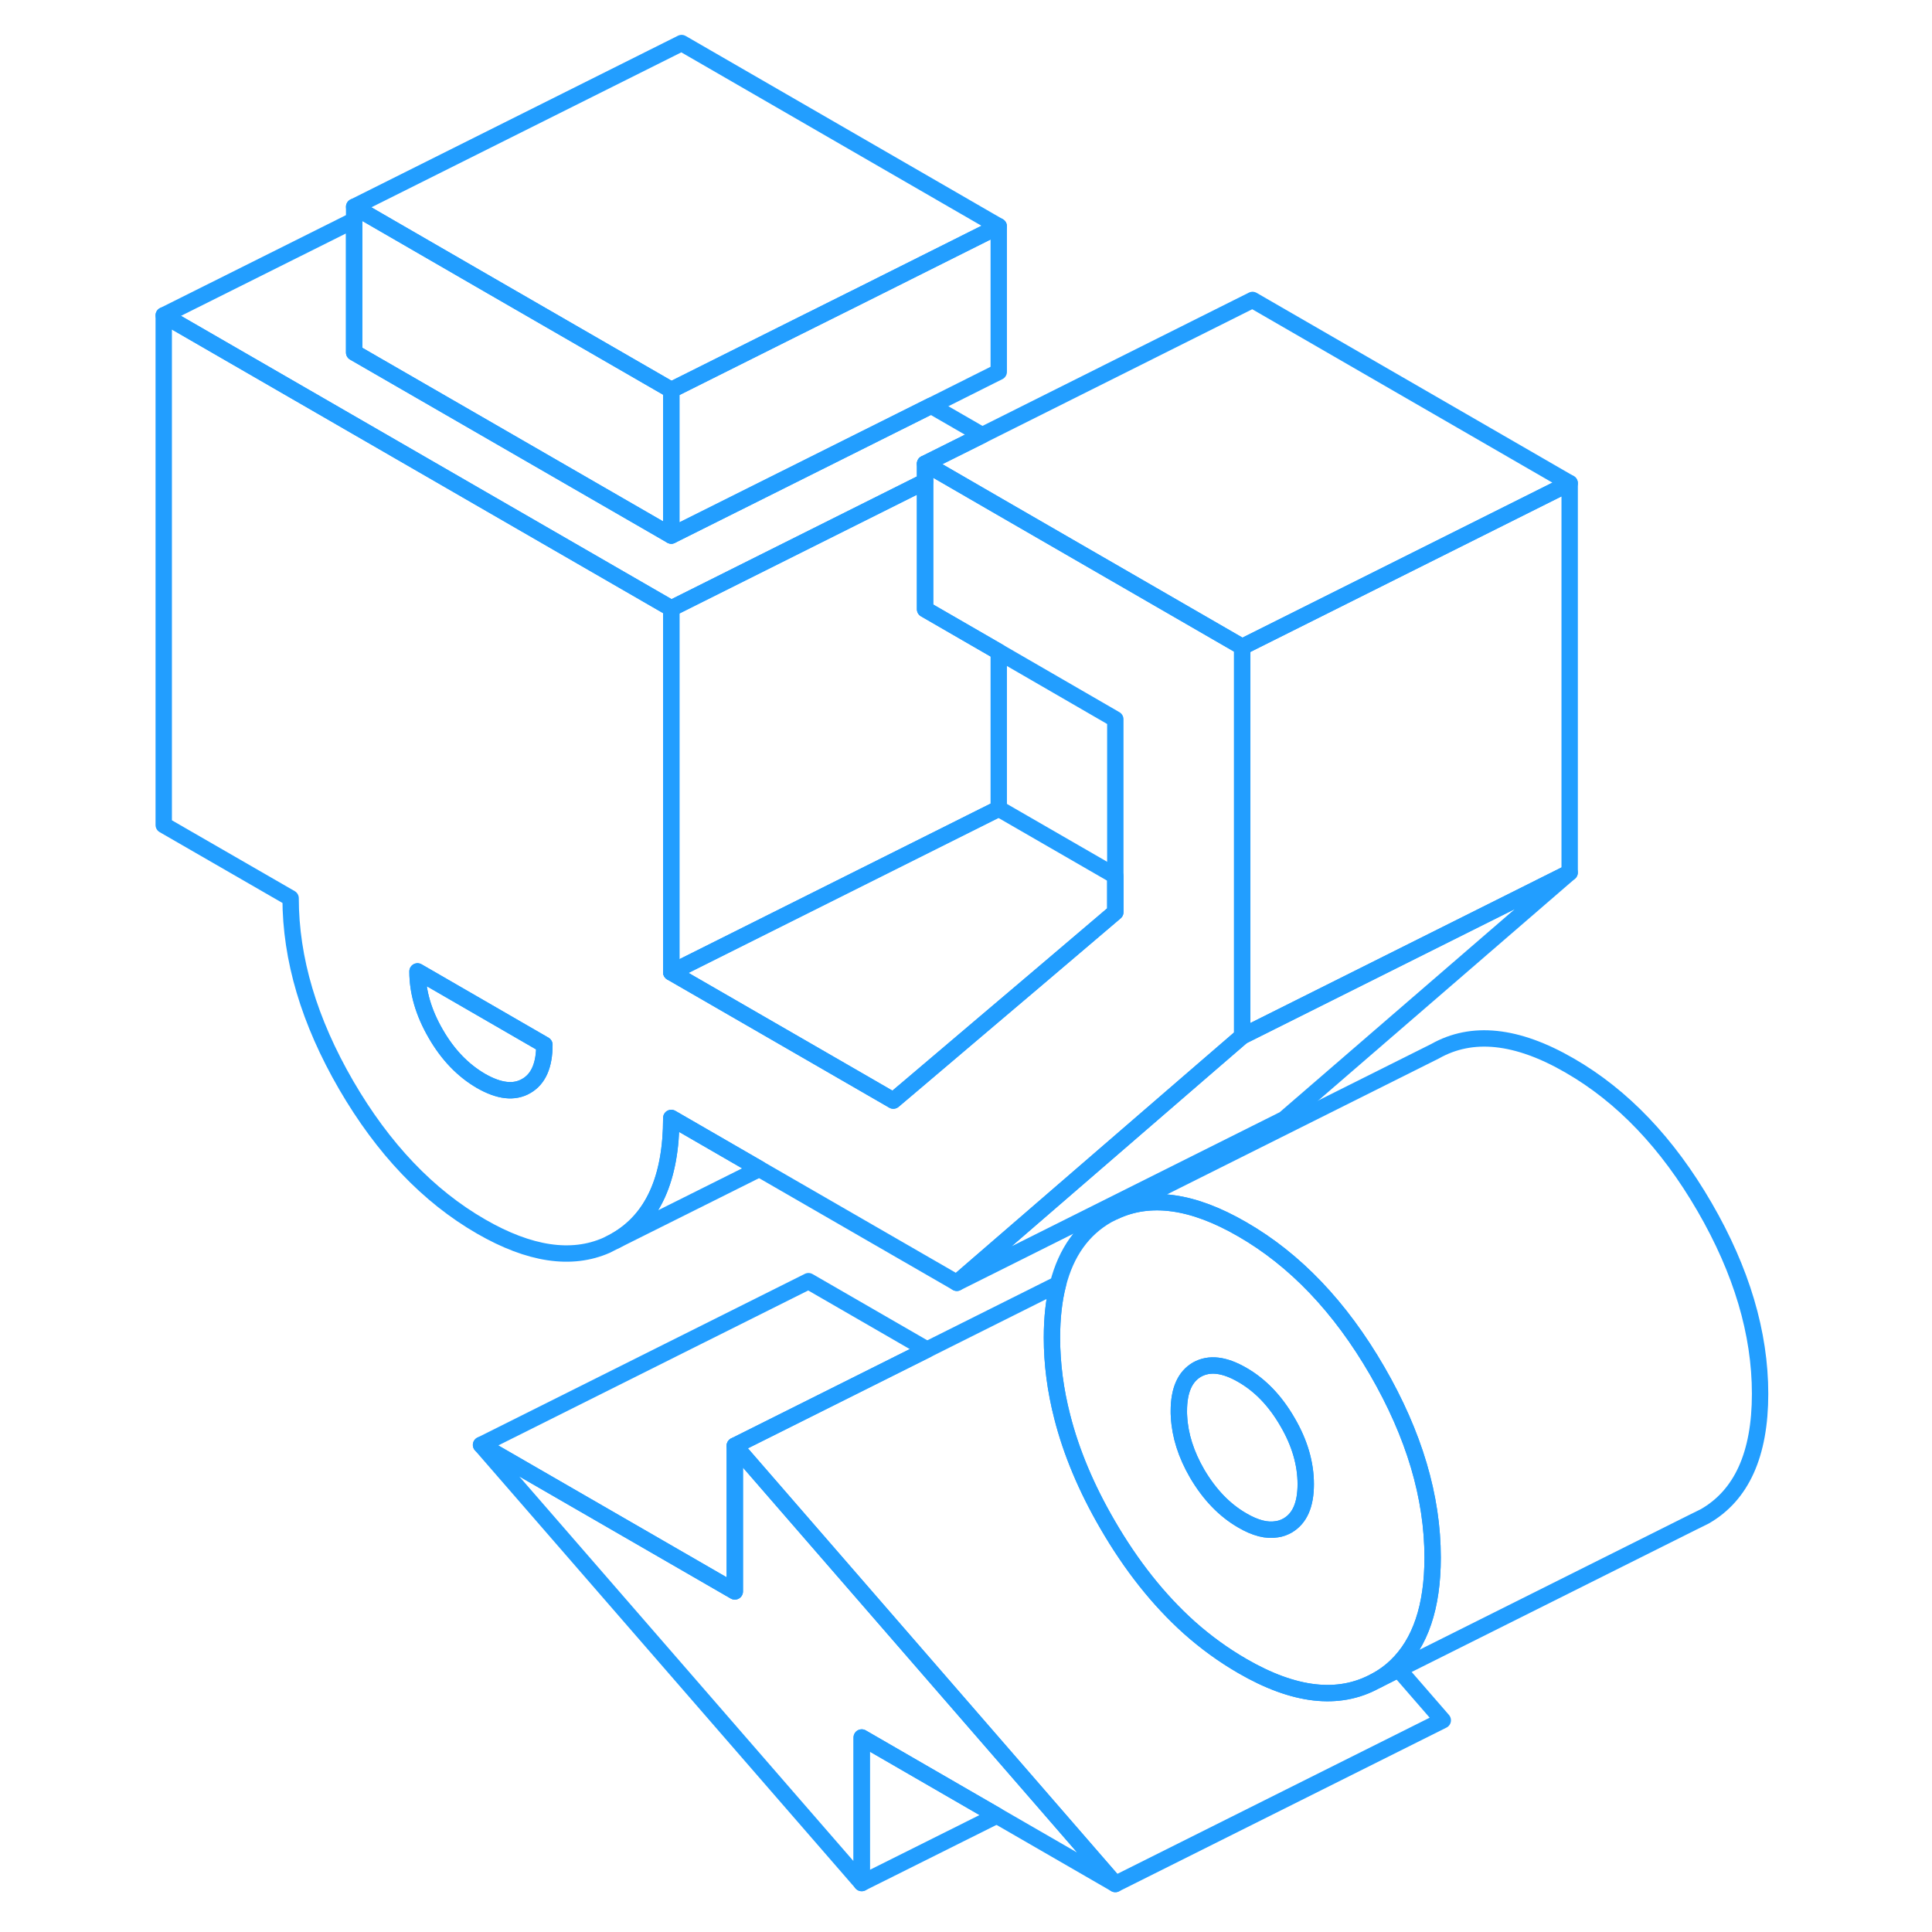 <svg width="48" height="48" viewBox="0 0 102 118" fill="none" xmlns="http://www.w3.org/2000/svg" stroke-width="1px" stroke-linecap="round" stroke-linejoin="round"><path d="M60.12 115.07L52.88 110.89L44.63 106.12V115.01L21.38 88.25L36.88 97.2V88.3L55.4 109.63L60.12 115.07Z" stroke="#229EFF" stroke-linejoin="round"/><path d="M76.11 83.72C73.85 79.82 71.1 76.94 67.87 75.08C64.85 73.33 62.25 72.97 60.08 73.99L59.64 74.21C58.13 75.07 57.12 76.48 56.62 78.43C56.37 79.39 56.25 80.48 56.25 81.7C56.25 83.3 56.46 84.91 56.88 86.54C57.43 88.7 58.35 90.89 59.64 93.11C61.1 95.63 62.77 97.73 64.63 99.4C65.65 100.31 66.73 101.09 67.87 101.75C71.04 103.59 73.75 103.9 75.99 102.68C76.03 102.66 76.07 102.64 76.11 102.62C76.53 102.38 76.92 102.1 77.26 101.77C78.75 100.35 79.5 98.14 79.5 95.13C79.5 91.42 78.37 87.62 76.11 83.72ZM70.63 93.18C70.43 93.29 70.22 93.37 69.99 93.4C69.38 93.51 68.67 93.33 67.87 92.86C66.78 92.23 65.86 91.27 65.11 89.99C64.44 88.83 64.07 87.67 64.01 86.52C64 86.41 64 86.29 64 86.18C64 84.92 64.37 84.08 65.11 83.65C65.86 83.23 66.78 83.34 67.87 83.97C68.97 84.6 69.89 85.56 70.63 86.84C71.38 88.12 71.75 89.39 71.75 90.65C71.75 91.91 71.38 92.75 70.63 93.18Z" stroke="#229EFF" stroke-linejoin="round"/><path d="M71.75 90.65C71.75 91.91 71.38 92.75 70.63 93.18C70.43 93.29 70.22 93.37 69.99 93.4C69.38 93.51 68.67 93.33 67.87 92.86C66.78 92.23 65.86 91.27 65.11 89.99C64.44 88.83 64.07 87.67 64.01 86.52C64 86.41 64 86.29 64 86.18C64 84.92 64.37 84.08 65.11 83.65C65.86 83.23 66.78 83.34 67.87 83.97C68.97 84.6 69.89 85.56 70.63 86.84C71.38 88.12 71.75 89.39 71.75 90.65Z" stroke="#229EFF" stroke-linejoin="round"/><path d="M53 30.92L49.51 28.9L48.5 28.32V37.21L53 39.81L60.12 43.93V55.71L55.44 59.69L52.42 62.25L47.4 66.51L46.56 67.22L45.16 66.41L37.59 62.04L33 59.39V37.16L22 30.81L2 19.26V50.39L9.75 54.86C9.75 58.57 10.88 62.37 13.14 66.27C15.4 70.16 18.15 73.05 21.38 74.91C24.34 76.62 26.9 77 29.04 76.06L29.61 75.77C31.87 74.48 33 71.99 33 68.28L38.38 71.39L50.44 78.35L65.39 65.43L67.87 63.29V39.51L53 30.92ZM24.14 66.33C23.4 66.76 22.48 66.65 21.38 66.02C20.28 65.38 19.36 64.43 18.62 63.15C17.87 61.86 17.5 60.59 17.5 59.33L25.25 63.81C25.25 65.07 24.88 65.91 24.14 66.33Z" stroke="#229EFF" stroke-linejoin="round"/><path d="M25.25 63.81C25.25 65.07 24.88 65.91 24.14 66.33C23.4 66.76 22.48 66.65 21.38 66.02C20.28 65.38 19.36 64.43 18.62 63.15C17.87 61.86 17.5 60.59 17.5 59.33L25.25 63.81Z" stroke="#229EFF" stroke-linejoin="round"/><path d="M48.62 82.43L36.88 88.3V97.2L21.38 88.25L41.38 78.25L48.62 82.43Z" stroke="#229EFF" stroke-linejoin="round"/><path d="M87.869 53.29L70.439 68.35L50.44 78.35L65.389 65.43L67.869 63.29L87.869 53.29Z" stroke="#229EFF" stroke-linejoin="round"/><path d="M87.87 29.51V53.29L67.87 63.29V39.51L87.87 29.51Z" stroke="#229EFF" stroke-linejoin="round"/><path d="M53 39.81V49.39L44.74 53.52L40.68 55.55L34.62 58.58L33 59.39V37.16L48.5 29.41V37.21L53 39.81Z" stroke="#229EFF" stroke-linejoin="round"/><path d="M51.99 26.58L48.5 28.32V29.41L33 37.16L22 30.81L2 19.26L13.63 13.45V21.53L22 26.36L33 32.71L48.87 24.78L51.99 26.58Z" stroke="#229EFF" stroke-linejoin="round"/><path d="M53 13.82V22.71L48.87 24.78L33 32.71V23.82L40.62 20.01L44.75 17.95L53 13.82Z" stroke="#229EFF" stroke-linejoin="round"/><path d="M80.12 105.07L60.12 115.07L55.4 109.63L36.88 88.3L56.62 78.43C56.37 79.39 56.25 80.48 56.25 81.7C56.25 83.3 56.46 84.91 56.88 86.54C57.43 88.7 58.35 90.89 59.64 93.11C61.1 95.63 62.77 97.73 64.63 99.4C65.65 100.31 66.73 101.09 67.87 101.75C71.04 103.59 73.75 103.9 75.99 102.68C76.03 102.66 76.07 102.64 76.11 102.62L77.42 101.96L80.12 105.07Z" stroke="#229EFF" stroke-linejoin="round"/><path d="M52.88 110.89L44.63 115.01V106.12L52.88 110.89Z" stroke="#229EFF" stroke-linejoin="round"/><path d="M87.87 29.51L67.87 39.51L53 30.92L49.51 28.9L48.5 28.32L51.99 26.58L68.5 18.32L87.87 29.51Z" stroke="#229EFF" stroke-linejoin="round"/><path d="M53 13.82L44.75 17.95L40.62 20.01L33 23.82L22 17.47L14.39 13.07L13.63 12.63L33.63 2.63L53 13.82Z" stroke="#229EFF" stroke-linejoin="round"/><path d="M33 23.82V32.71L22 26.36L13.63 21.53V12.63L14.39 13.07L22 17.47L33 23.82Z" stroke="#229EFF" stroke-linejoin="round"/><path d="M60.12 53.5V55.71L55.44 59.69L52.42 62.25L47.4 66.51L46.56 67.22L45.16 66.41L37.59 62.04L33 59.39L34.62 58.58L40.68 55.55L44.74 53.52L53 49.39L60.12 53.5Z" stroke="#229EFF" stroke-linejoin="round"/><path d="M38.379 71.39L29.609 75.77C31.869 74.48 32.999 71.99 32.999 68.28L38.379 71.39Z" stroke="#229EFF" stroke-linejoin="round"/><path d="M99.5 85.13C99.5 88.83 98.37 91.33 96.11 92.62L95.4 92.97L77.42 101.96L76.11 102.62C76.53 102.38 76.92 102.1 77.26 101.77C78.75 100.35 79.5 98.14 79.5 95.13C79.5 91.42 78.37 87.62 76.11 83.72C73.85 79.82 71.1 76.94 67.87 75.08C64.85 73.33 62.25 72.97 60.08 73.99L79.64 64.21C81.9 62.93 84.64 63.21 87.87 65.08C91.1 66.94 93.85 69.82 96.11 73.72C98.37 77.62 99.5 81.42 99.5 85.13Z" stroke="#229EFF" stroke-linejoin="round"/></svg>